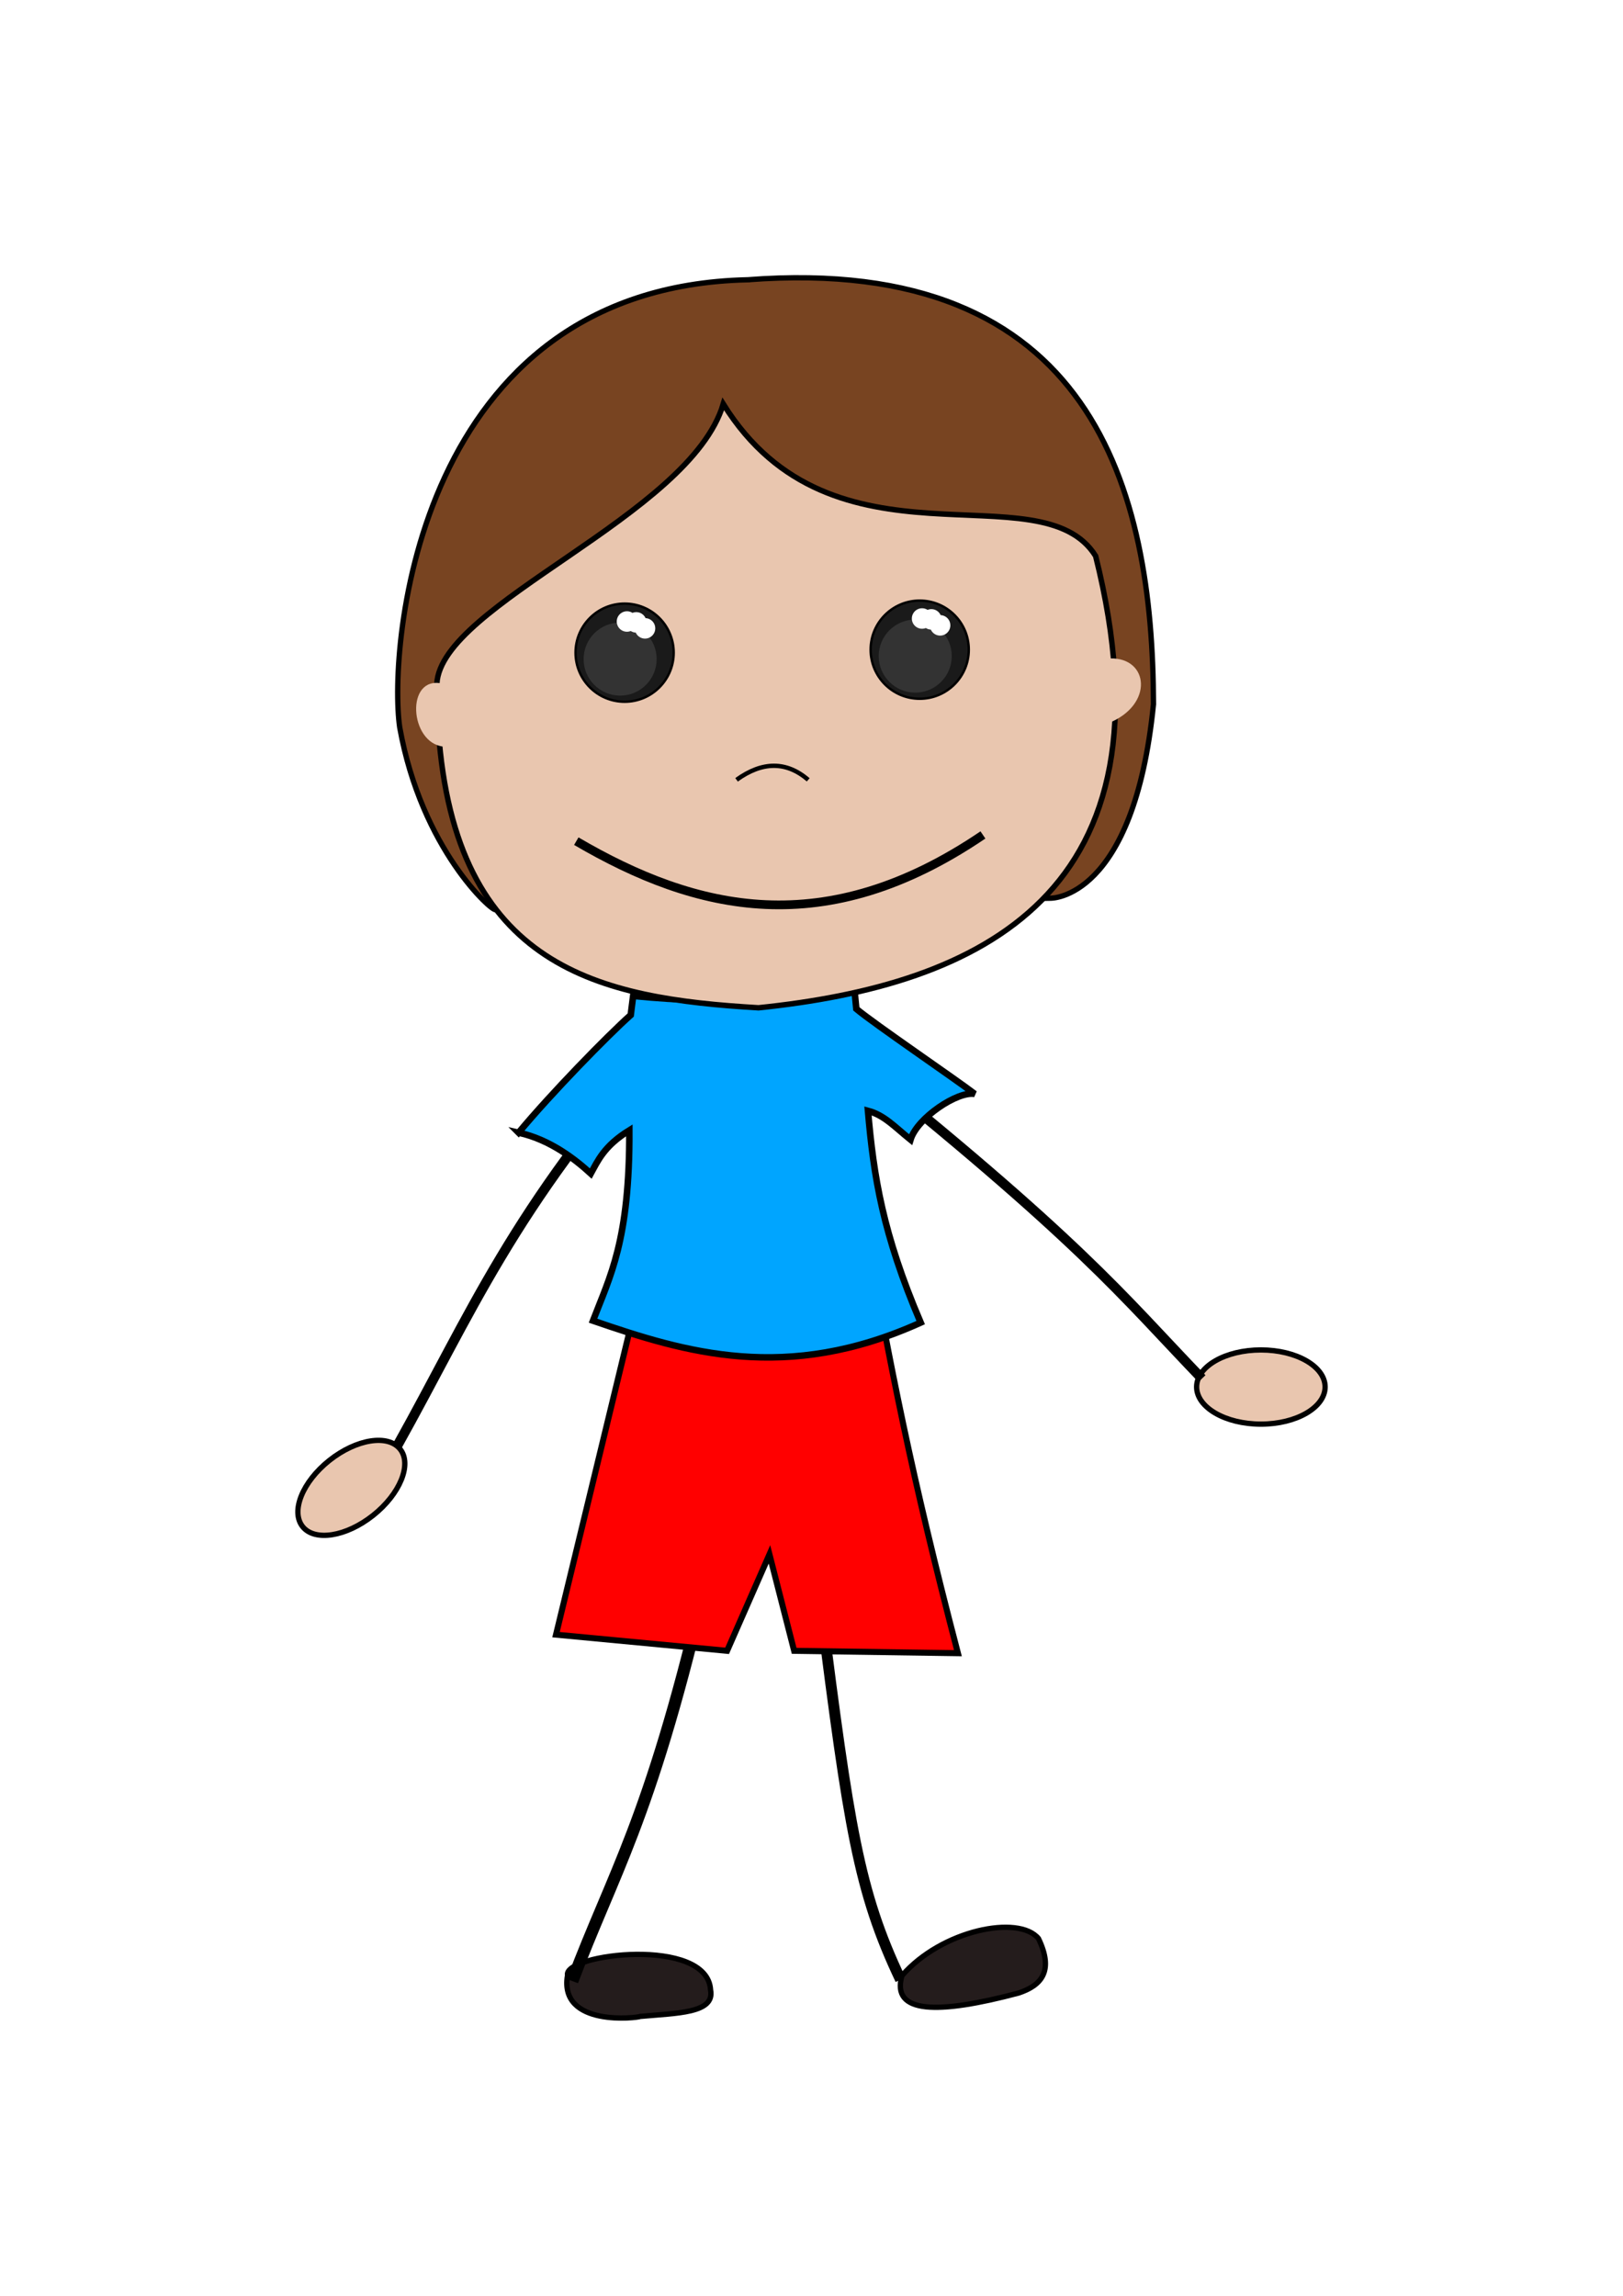 <?xml version="1.0" encoding="UTF-8" standalone="no"?>
<!-- Created with Inkscape (http://www.inkscape.org/) -->

<svg
   xmlns:dc="http://purl.org/dc/elements/1.1/"
   xmlns:cc="http://creativecommons.org/ns#"
   xmlns:rdf="http://www.w3.org/1999/02/22-rdf-syntax-ns#"
   xmlns:svg="http://www.w3.org/2000/svg"
   xmlns="http://www.w3.org/2000/svg"
   xmlns:sodipodi="http://sodipodi.sourceforge.net/DTD/sodipodi-0.dtd"
   xmlns:inkscape="http://www.inkscape.org/namespaces/inkscape"
   width="210mm"
   height="297mm"
   viewBox="0 0 744.094 1052.362"
   id="svg2"
   version="1.1"
   inkscape:version="0.92.4 (5da689c313, 2019-01-14)"
   sodipodi:docname="walk.svg"
   inkscape:export-filename="F:\praktická_část\samotný program\obrázky\postava\kluk\k_walk1.png"
   inkscape:export-xdpi="90"
   inkscape:export-ydpi="90">
  <defs
     id="defs4">
    <pattern
       y="0"
       x="0"
       height="6"
       width="6"
       patternUnits="userSpaceOnUse"
       id="EMFhbasepattern" />
    <filter
       inkscape:collect="always"
       style="color-interpolation-filters:sRGB"
       id="filter4261"
       x="-0.108"
       width="1.216"
       y="-0.108"
       height="1.216">
      <feGaussianBlur
         inkscape:collect="always"
         stdDeviation="1.507"
         id="feGaussianBlur4263" />
    </filter>
    <filter
       inkscape:collect="always"
       style="color-interpolation-filters:sRGB"
       id="filter4362"
       x="-0.234"
       width="1.468"
       y="-0.375"
       height="1.75">
      <feGaussianBlur
         inkscape:collect="always"
         stdDeviation="1.479"
         id="feGaussianBlur4364" />
    </filter>
    <filter
       inkscape:collect="always"
       style="color-interpolation-filters:sRGB"
       id="filter4261-0"
       x="-0.108"
       width="1.216"
       y="-0.108"
       height="1.216">
      <feGaussianBlur
         inkscape:collect="always"
         stdDeviation="1.507"
         id="feGaussianBlur4263-9" />
    </filter>
    <filter
       inkscape:collect="always"
       style="color-interpolation-filters:sRGB"
       id="filter4362-4"
       x="-0.234"
       width="1.468"
       y="-0.375"
       height="1.75">
      <feGaussianBlur
         inkscape:collect="always"
         stdDeviation="1.479"
         id="feGaussianBlur4364-7" />
    </filter>
    <pattern
       y="0"
       x="0"
       height="6"
       width="6"
       patternUnits="userSpaceOnUse"
       id="EMFhbasepattern-3" />
  </defs>
  <sodipodi:namedview
     id="base"
     pagecolor="#ffffff"
     bordercolor="#666666"
     borderopacity="1.0"
     inkscape:pageopacity="0.0"
     inkscape:pageshadow="2"
     inkscape:zoom="3.959798"
     inkscape:cx="492.55204"
     inkscape:cy="387.50245"
     inkscape:document-units="px"
     inkscape:current-layer="layer1"
     showgrid="false"
     inkscape:window-width="1920"
     inkscape:window-height="986"
     inkscape:window-x="-11"
     inkscape:window-y="-11"
     inkscape:window-maximized="1" />
  <g
     inkscape:label="Vrstva 1"
     inkscape:groupmode="layer"
     id="layer1">
    <g
       id="g4166"
       transform="translate(1.5184105e-6,2.441)">
      <path
         sodipodi:nodetypes="cc"
         style="fill:none;stroke:#000000;stroke-width:5;stroke-linecap:butt;stroke-linejoin:miter;stroke-miterlimit:4;stroke-dasharray:none;stroke-opacity:1"
         d="m 376.386,734.536 c 12.857,100.612 17.205,129.839 36.485,170.462"
         id="path3345"
         inkscape:connector-curvature="0" />
      <path
         style="fill:#241c1c;stroke:#000000;stroke-width:2.436px;stroke-linecap:butt;stroke-linejoin:miter;stroke-miterlimit:4;stroke-dasharray:none;stroke-opacity:1"
         d="m 413.503,903.194 c -5.052,17.591 16.508,17.771 53.493,7.938 10.645,-3.518 16.238,-10.194 9.111,-24.988 -9.021,-11.005 -44.381,-3.969 -62.604,17.049 z"
         id="path3347"
         inkscape:connector-curvature="0" />
      <path
         style="fill:#241c1c;stroke:#000000;stroke-width:2.436px;stroke-linecap:butt;stroke-linejoin:miter;stroke-miterlimit:4;stroke-dasharray:none;stroke-opacity:1"
         d="m 260.194,902.99 c -4.15,24.086 32.656,19.485 33.377,18.854 16.689,-1.534 34.279,-1.353 32.205,-12.088 -1.353,-24.717 -67.656,-16.598 -65.582,-6.766 z"
         id="path3349"
         inkscape:connector-curvature="0" />
      <path
         style="fill:#e9c6af;stroke:#000000;stroke-width:2.436px;stroke-linecap:butt;stroke-linejoin:miter;stroke-miterlimit:4;stroke-dasharray:none;stroke-opacity:1"
         d="m 183.472,661.841 c 5.494,6.926 -0.056,20.541 -12.424,30.351 -12.368,9.811 -26.817,12.062 -32.311,5.136 -5.55,-6.997 -0.07,-20.555 12.297,-30.366 12.368,-9.811 26.888,-12.118 32.438,-5.121 z"
         id="path3351"
         inkscape:connector-curvature="0" />
      <path
         style="fill:#e9c6af;stroke:#000000;stroke-width:2.436px;stroke-linecap:butt;stroke-linejoin:miter;stroke-miterlimit:4;stroke-dasharray:none;stroke-opacity:1"
         d="m 607.521,633.308 c 0,9.382 -13.17,17.049 -29.408,17.049 -16.328,0 -29.498,-7.668 -29.498,-17.049 0,-9.382 13.17,-16.959 29.498,-16.959 16.238,0 29.408,7.578 29.408,16.959 z"
         id="path3353"
         inkscape:connector-curvature="0" />
      <path
         sodipodi:nodetypes="cc"
         style="fill:none;stroke:#000000;stroke-width:4.5;stroke-linecap:butt;stroke-linejoin:miter;stroke-miterlimit:4;stroke-dasharray:none;stroke-opacity:1"
         d="M 302.325,475.73 C 234.479,552.567 216.282,599.16 182.109,660.333"
         id="path3365"
         inkscape:connector-curvature="0" />
      <path
         sodipodi:nodetypes="cc"
         style="fill:none;stroke:#000000;stroke-width:4.5;stroke-linecap:butt;stroke-linejoin:miter;stroke-miterlimit:4;stroke-dasharray:none;stroke-opacity:1"
         d="m 386.129,478.797 c 109.962,87.955 127.944,112.241 164.921,150.693"
         id="path3367"
         inkscape:connector-curvature="0" />
      <path
         sodipodi:nodetypes="cc"
         style="fill:none;stroke:#000000;stroke-width:5.541;stroke-linecap:butt;stroke-linejoin:miter;stroke-miterlimit:4;stroke-dasharray:none;stroke-opacity:1"
         d="M 321.883,729.987 C 297.431,832.716 281.168,855.904 262.396,905.653"
         id="path3345-4"
         inkscape:connector-curvature="0" />
      <path
         sodipodi:nodetypes="cccccccc"
         inkscape:connector-curvature="0"
         id="path4193"
         d="m 301.55,554.373 -46.64,192.486 78.443,7.407 19.42,-44.21 11.318,44.21 75.087,1.088 c -21.359,-81.737 -31.119,-131.776 -42.867,-198.157 -36.16,9.817 -67.214,8.893 -94.761,-2.824 z"
         style="opacity:1;fill:#ff0000;fill-opacity:1;fill-rule:evenodd;stroke:#000000;stroke-width:2.763;stroke-linecap:butt;stroke-linejoin:miter;stroke-miterlimit:4;stroke-dasharray:none;stroke-opacity:1" />
      <path
         sodipodi:nodetypes="ccccccccccccc"
         inkscape:connector-curvature="0"
         id="path4195"
         d="m 237.753,516.745 c 14.564,3.202 26.131,12.377 33.103,18.752 3.139,-5.686 6.04,-12.654 17.676,-19.813 0.218,50.607 -8.892,66.997 -16.661,87.254 42.263,14.561 88.597,28.752 150.228,0.879 -17.449,-40.815 -21.547,-66.979 -24.16,-97.077 7.428,1.978 12.079,7.19 19.507,13.208 3.088,-10.049 21.704,-22.384 29.445,-20.95 -8.311,-6.438 -46.547,-32.422 -54.295,-38.998 l -1.084,-10.942 c -32.244,5.678 -56.411,9.493 -101.233,5.008 l -1.113,8.759 c -10.562,9.394 -36.608,36.078 -51.414,53.92 z"
         style="opacity:1;fill:#00a5ff;fill-opacity:1;fill-rule:evenodd;stroke:#000000;stroke-width:2.996;stroke-linecap:butt;stroke-linejoin:miter;stroke-miterlimit:4;stroke-dasharray:none;stroke-opacity:1" />
      <g
         id="g4218"
         style="opacity:1"
         transform="translate(-18.906,-4.487)">
        <path
           inkscape:connector-curvature="0"
           id="path3341"
           d="m 361.617,130.289 c -152.009,3.441 -164.696,168.709 -159.466,205.111 10.06,56.217 42.701,84.761 43.88,83.582 l 254.552,-5.212 c 0,0 38.203,0.885 47.152,-88.909 -0.204,-97.852 -27.647,-206.693 -186.118,-194.572 z"
           style="fill:#784421;stroke:#000000;stroke-width:2.436px;stroke-linecap:butt;stroke-linejoin:miter;stroke-miterlimit:4;stroke-dasharray:none;stroke-opacity:1"
           sodipodi:nodetypes="cccccc" />
        <path
           style="fill:#e9c6af;fill-rule:evenodd;stroke:#000000;stroke-width:2.5;stroke-linecap:butt;stroke-linejoin:miter;stroke-miterlimit:4;stroke-dasharray:none;stroke-opacity:1"
           d="m 219.182,315.508 c 0.006,7.42 0.245,14.462 0.704,21.147 7.525,109.547 74.275,123.109 146.779,127.345 C 467.653,453.612 560.098,412.168 521.218,256.919 496.004,216.531 400.921,268.267 350.502,187.219 335.264,238.49 220.986,278.827 219.182,315.508 Z"
           id="path4167"
           inkscape:connector-curvature="0"
           sodipodi:nodetypes="cscccc" />
        <circle
           style="fill:#1a1a1a;fill-opacity:1;stroke:#000000;stroke-width:1.1;stroke-miterlimit:4;stroke-dasharray:none;stroke-opacity:1"
           id="path4182"
           cx="305.273"
           cy="301.221"
           r="22.5" />
        <path
           style="fill:none;fill-rule:evenodd;stroke:#000000;stroke-width:4;stroke-linecap:butt;stroke-linejoin:miter;stroke-miterlimit:4;stroke-dasharray:none;stroke-opacity:1"
           d="m 283.12,387.624 c 55.183,32.298 114.224,46.169 186.429,-2.857"
           id="path4178"
           inkscape:connector-curvature="0"
           sodipodi:nodetypes="cc" />
        <circle
           style="fill:#333333;fill-opacity:1;stroke:none;stroke-width:1.006;stroke-miterlimit:4;stroke-dasharray:none;stroke-opacity:1;filter:url(#filter4261)"
           id="path4184"
           cx="303.22"
           cy="304.167"
           r="16.743" />
        <path
           style="fill:#ffffff;fill-opacity:1;stroke:none;stroke-width:1.1;stroke-miterlimit:4;stroke-dasharray:none;stroke-opacity:1;filter:url(#filter4362)"
           d="m 272.322,279.861 a 3.929,3.929 0 0 0 -2.137,0.633 3.929,3.929 0 0 0 -1.436,-0.275 3.929,3.929 0 0 0 -3.928,3.93 3.929,3.929 0 0 0 3.928,3.928 3.929,3.929 0 0 0 2.135,-0.633 3.929,3.929 0 0 0 1.438,0.275 3.929,3.929 0 0 0 0.555,-0.043 3.929,3.929 0 0 0 3.195,1.65 3.929,3.929 0 0 0 3.928,-3.928 3.929,3.929 0 0 0 -3.928,-3.93 3.929,3.929 0 0 0 -0.557,0.045 3.929,3.929 0 0 0 -3.193,-1.652 z"
           id="path4186"
           inkscape:connector-curvature="0"
           transform="matrix(1.17,0.229,-0.23,1.172,57.271,-107.632)" />
        <circle
           style="fill:#1a1a1a;fill-opacity:1;stroke:#000000;stroke-width:1.1;stroke-miterlimit:4;stroke-dasharray:none;stroke-opacity:1"
           id="path4182-5"
           cx="440.564"
           cy="299.847"
           r="22.5" />
        <circle
           style="fill:#333333;fill-opacity:1;stroke:none;stroke-width:1.006;stroke-miterlimit:4;stroke-dasharray:none;stroke-opacity:1;filter:url(#filter4261-0)"
           id="path4184-9"
           cx="438.51"
           cy="302.794"
           r="16.743" />
        <path
           style="fill:#ffffff;fill-opacity:1;stroke:none;stroke-width:1.1;stroke-miterlimit:4;stroke-dasharray:none;stroke-opacity:1;filter:url(#filter4362-4)"
           d="m 272.322,279.861 a 3.929,3.929 0 0 0 -2.137,0.633 3.929,3.929 0 0 0 -1.436,-0.275 3.929,3.929 0 0 0 -3.928,3.93 3.929,3.929 0 0 0 3.928,3.928 3.929,3.929 0 0 0 2.135,-0.633 3.929,3.929 0 0 0 1.438,0.275 3.929,3.929 0 0 0 0.555,-0.043 3.929,3.929 0 0 0 3.195,1.65 3.929,3.929 0 0 0 3.928,-3.928 3.929,3.929 0 0 0 -3.928,-3.93 3.929,3.929 0 0 0 -0.557,0.045 3.929,3.929 0 0 0 -3.193,-1.652 z"
           id="path4186-5"
           inkscape:connector-curvature="0"
           transform="matrix(1.17,0.229,-0.23,1.172,192.562,-109.005)" />
        <path
           style="fill:none;fill-rule:evenodd;stroke:#000000;stroke-width:2;stroke-linecap:butt;stroke-linejoin:miter;stroke-miterlimit:4;stroke-dasharray:none;stroke-opacity:1"
           d="m 356.59,359.5 c 11.905,-8.571 22.857,-8.571 32.857,0"
           id="path4399"
           inkscape:connector-curvature="0"
           sodipodi:nodetypes="cc" />
        <path
           style="fill:#e9c6af;fill-opacity:1;fill-rule:evenodd;stroke:none;stroke-width:1px;stroke-linecap:butt;stroke-linejoin:miter;stroke-opacity:1"
           d="m 221.665,315.38 c -16.964,-3.736 -15.072,27.213 0.456,28.873 z"
           id="path4205"
           inkscape:connector-curvature="0"
           sodipodi:nodetypes="ccc" />
        <path
           style="fill:#e9c6af;fill-opacity:1;fill-rule:evenodd;stroke:none;stroke-width:1px;stroke-linecap:butt;stroke-linejoin:miter;stroke-opacity:1"
           d="m 527.844,303.855 c 17.81,-0.47 20.095,21.233 -0.571,29.599 z"
           id="path4207"
           inkscape:connector-curvature="0"
           sodipodi:nodetypes="ccc" />
      </g>
    </g>
  </g>
</svg>
